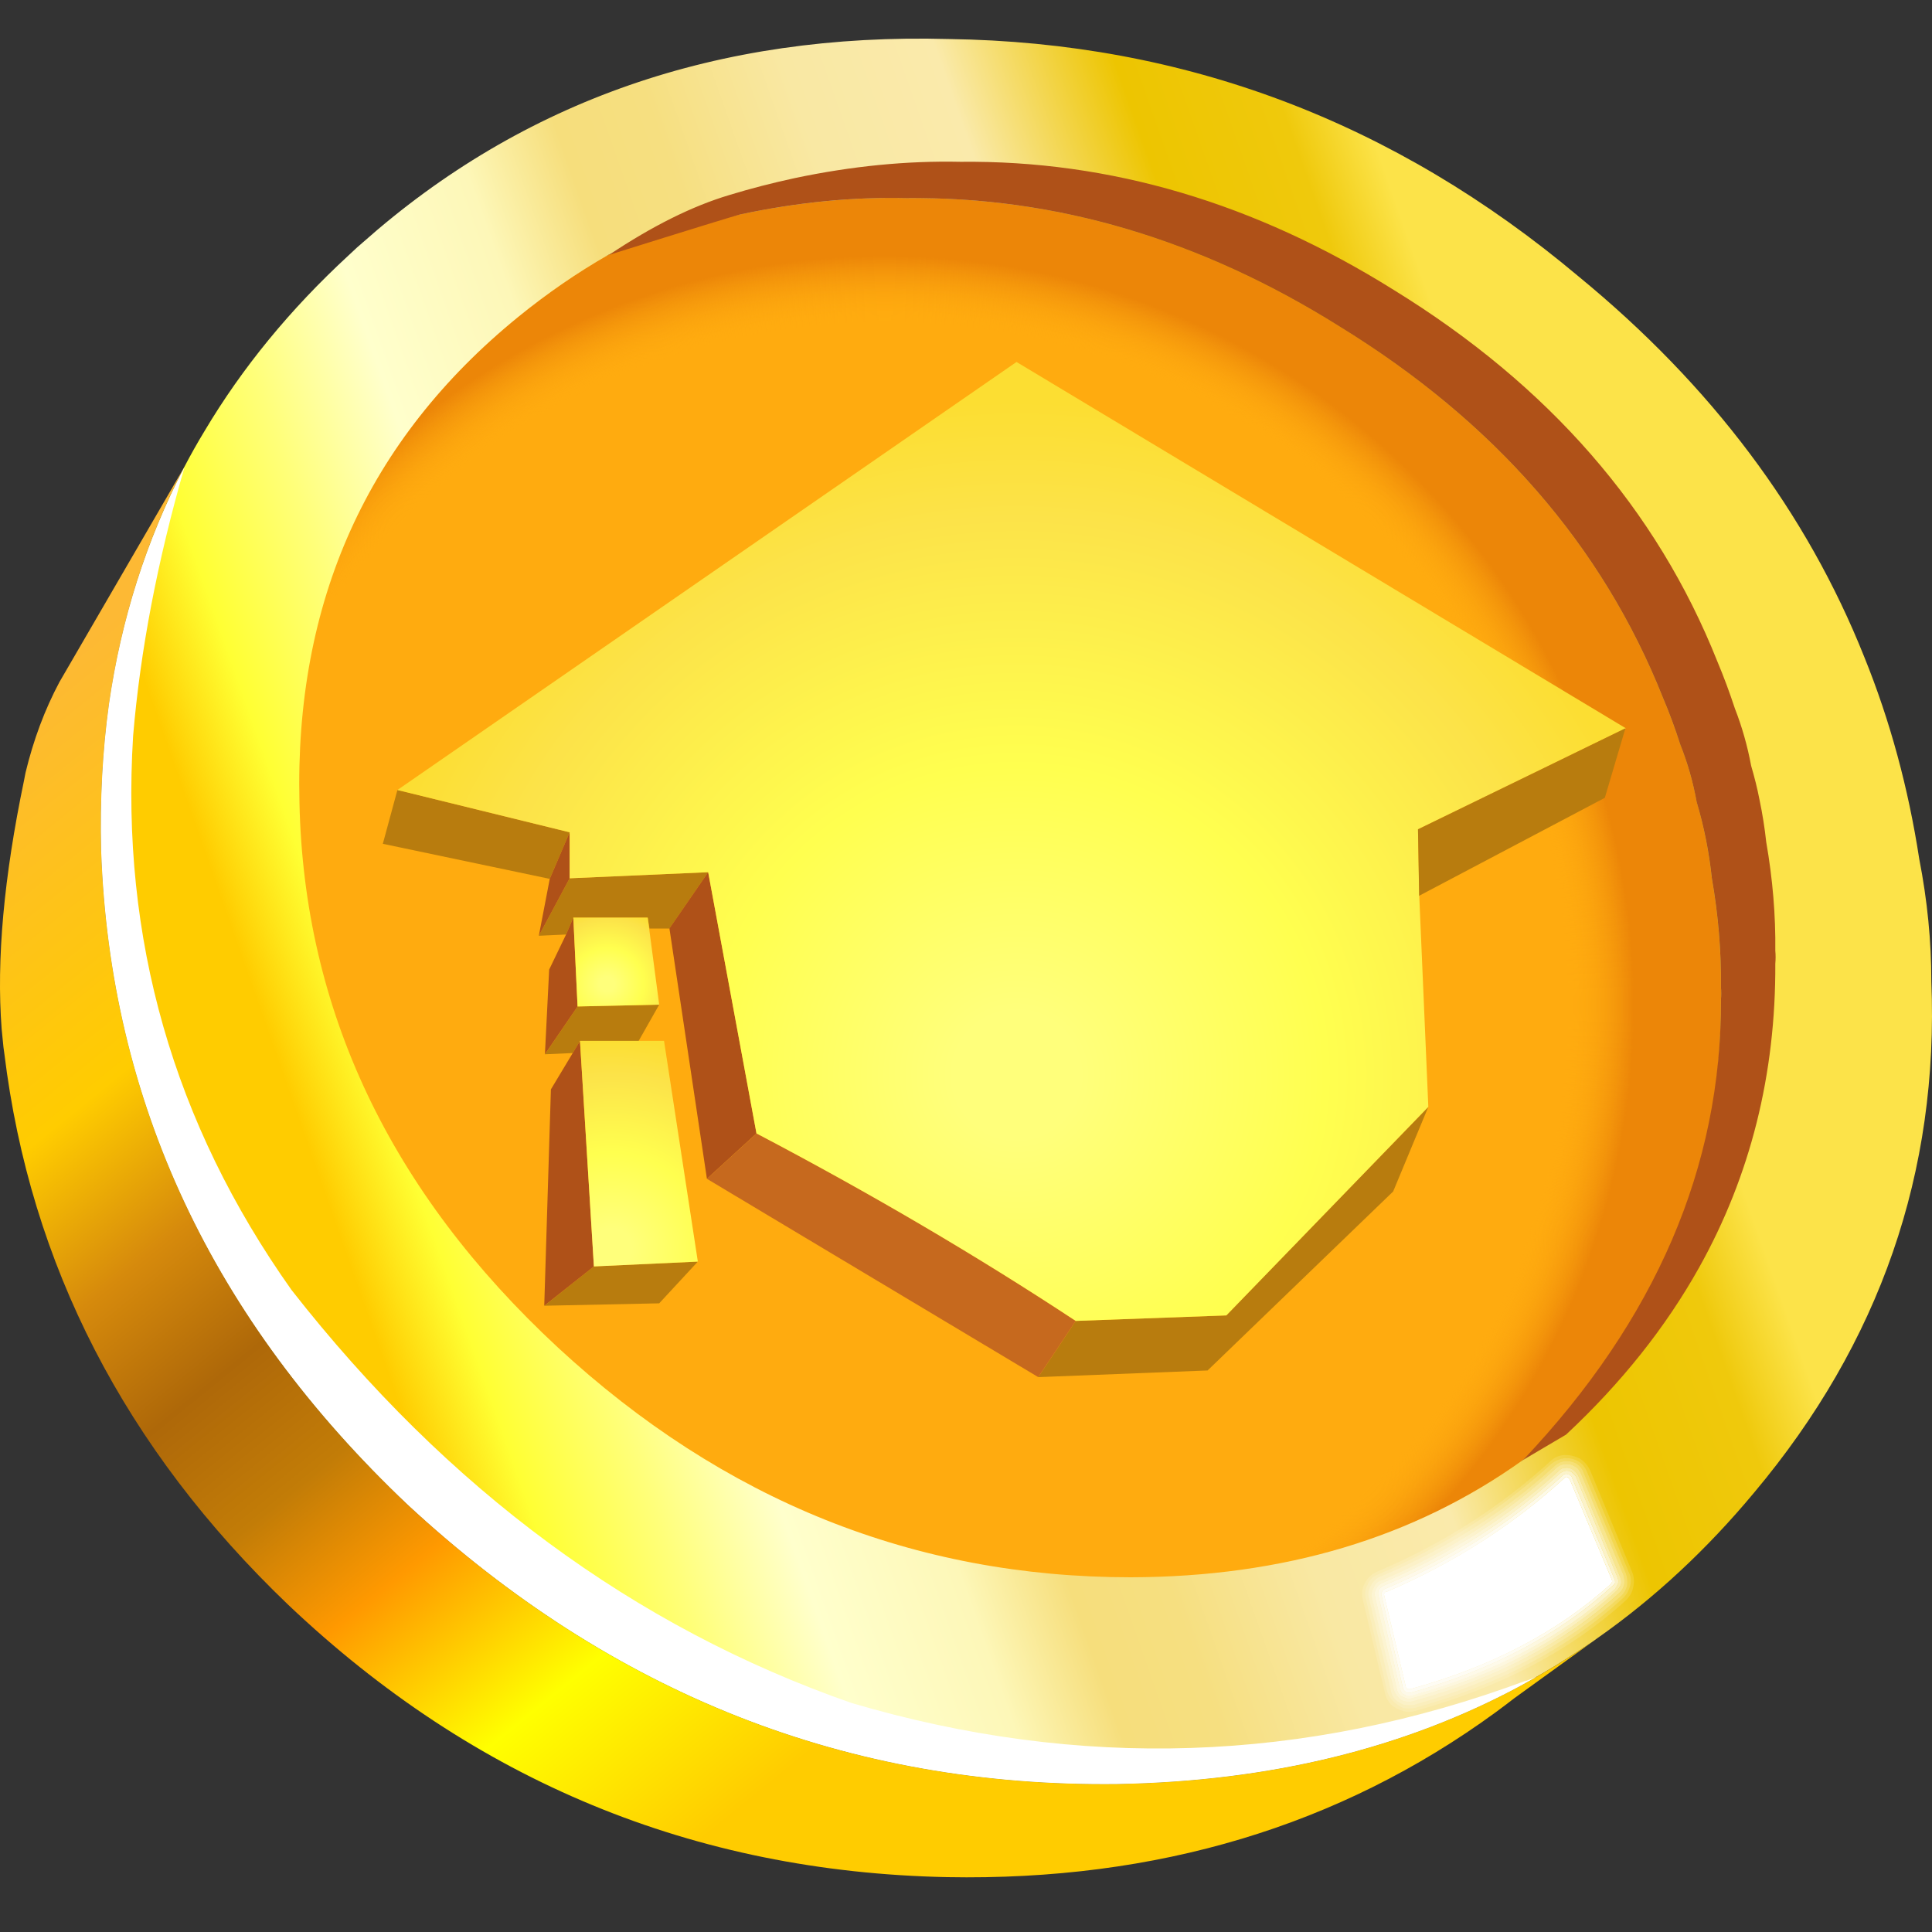 <svg width="20" height="20" viewBox="0 0 20 20" fill="none" xmlns="http://www.w3.org/2000/svg">
<rect x="0" y="0" width="20" height="20" fill="#333333" stroke="none"/>
<g clip-path="url(#clip0_744_9356)">
<path fill-rule="evenodd" clip-rule="evenodd" d="M9.378 2.051C10.93 2.034 12.426 2.476 13.865 3.377C15.472 4.366 16.588 5.647 17.214 7.221C17.281 7.379 17.341 7.542 17.395 7.709C17.471 7.901 17.527 8.099 17.565 8.303C17.64 8.558 17.692 8.821 17.721 9.092C17.788 9.476 17.819 9.852 17.815 10.219C17.819 10.26 17.819 10.304 17.815 10.35C17.823 12.274 17.081 13.918 15.587 15.282C15.376 15.475 15.159 15.654 14.936 15.817C13.774 16.516 12.46 16.853 10.992 16.828C10.734 16.82 10.465 16.801 10.185 16.772C8.145 16.53 6.394 15.672 4.934 14.199C3.623 12.847 2.864 11.285 2.655 9.511C2.639 9.303 2.624 9.109 2.612 8.929C2.591 8.349 2.634 7.788 2.743 7.246C2.922 6.357 3.279 5.52 3.813 4.736C4.263 4.087 4.788 3.539 5.387 3.093C6.064 2.691 6.822 2.4 7.663 2.219C8.255 2.094 8.827 2.038 9.378 2.051Z" fill="#FFAB0F"/>
<path fill-rule="evenodd" clip-rule="evenodd" d="M9.377 2.051C10.93 2.034 12.426 2.476 13.865 3.377C15.472 4.366 16.588 5.647 17.214 7.221C17.281 7.379 17.341 7.542 17.395 7.709C17.471 7.901 17.527 8.099 17.565 8.303C17.64 8.558 17.692 8.821 17.721 9.092C17.788 9.476 17.819 9.852 17.815 10.219C17.819 10.26 17.819 10.304 17.815 10.35C17.823 12.194 17.141 13.782 15.768 15.113C14.64 15.92 13.287 16.325 11.706 16.328C9.467 16.328 7.491 15.535 5.775 13.949C4.038 12.337 3.146 10.457 3.1 8.31C3.049 6.228 3.804 4.552 5.365 3.28C5.665 3.036 5.977 2.821 6.301 2.636C6.728 2.461 7.182 2.323 7.662 2.22C8.255 2.094 8.827 2.038 9.377 2.051Z" fill="url(#paint0_radial_744_9356)"/>
<path fill-rule="evenodd" clip-rule="evenodd" d="M9.378 2.05C8.827 2.038 8.255 2.094 7.663 2.219C7.182 2.322 6.729 2.461 6.301 2.636C5.977 2.821 5.665 3.036 5.365 3.28C3.804 4.551 3.049 6.228 3.1 8.31C3.146 10.457 4.038 12.337 5.775 13.949C7.491 15.535 9.468 16.328 11.706 16.328C13.287 16.324 14.64 15.92 15.768 15.113C17.141 13.782 17.823 12.194 17.815 10.35C17.819 10.304 17.819 10.26 17.815 10.219C17.819 9.851 17.788 9.476 17.721 9.092C17.692 8.821 17.64 8.558 17.565 8.303C17.527 8.099 17.471 7.901 17.396 7.709C17.341 7.542 17.281 7.379 17.214 7.22C16.588 5.647 15.472 4.366 13.865 3.377C12.426 2.476 10.93 2.034 9.378 2.05ZM16.491 16.991C16.444 17.023 16.397 17.054 16.35 17.085C15.011 17.974 13.417 18.435 11.568 18.468C8.785 18.502 6.336 17.538 4.22 15.576C2.196 13.657 1.138 11.4 1.047 8.804C1.034 8.278 1.061 7.773 1.128 7.289C1.255 6.409 1.515 5.591 1.907 4.836C1.973 4.709 2.043 4.585 2.117 4.463C2.507 3.807 3.004 3.201 3.607 2.645C3.638 2.616 3.668 2.588 3.697 2.561C3.716 2.545 3.733 2.529 3.751 2.514C5.411 1.041 7.435 0.338 9.822 0.404C12.259 0.438 14.433 1.257 16.344 2.864C17.717 3.991 18.702 5.303 19.299 6.801C19.566 7.46 19.755 8.157 19.868 8.892C19.952 9.322 19.993 9.743 19.993 10.156C20.073 12.134 19.461 13.899 18.159 15.451C17.668 16.041 17.128 16.543 16.538 16.957L16.491 16.991Z" fill="url(#paint1_linear_744_9356)"/>
<path fill-rule="evenodd" clip-rule="evenodd" d="M16.491 16.991L15.68 17.577C15.613 17.628 15.546 17.68 15.477 17.73C13.866 18.904 11.974 19.472 9.803 19.432C7.183 19.378 4.911 18.439 2.987 16.616C1.293 14.996 0.313 13.093 0.045 10.907C0.042 10.885 0.039 10.863 0.036 10.842L0.017 10.651C-0.038 9.936 0.04 9.079 0.249 8.078L0.264 8C0.346 7.659 0.463 7.346 0.615 7.061L1.907 4.836C1.515 5.591 1.255 6.409 1.128 7.29C1.061 7.774 1.034 8.278 1.047 8.804C1.138 11.4 2.196 13.657 4.22 15.577C6.336 17.538 8.785 18.502 11.568 18.468C13.417 18.435 15.011 17.974 16.35 17.085C16.397 17.054 16.444 17.023 16.491 16.991Z" fill="url(#paint2_linear_744_9356)"/>
<path fill-rule="evenodd" clip-rule="evenodd" d="M9.377 2.051C8.827 2.038 8.255 2.094 7.662 2.22C7.625 2.228 7.172 2.367 6.304 2.639C6.755 2.338 7.17 2.132 7.55 2.019C7.769 1.952 7.994 1.894 8.226 1.844C8.818 1.719 9.39 1.663 9.941 1.675C11.493 1.658 12.989 2.101 14.429 3.002C16.035 3.991 17.151 5.272 17.777 6.845C17.844 7.004 17.904 7.166 17.959 7.333C18.034 7.525 18.09 7.724 18.128 7.928C18.162 8.044 18.192 8.162 18.215 8.282C18.245 8.425 18.268 8.57 18.284 8.717C18.351 9.101 18.382 9.476 18.378 9.843C18.382 9.885 18.382 9.929 18.378 9.975C18.383 11.123 18.12 12.171 17.59 13.12C17.244 13.739 16.785 14.316 16.212 14.851L15.768 15.113C17.14 13.662 17.822 12.075 17.815 10.35C17.819 10.304 17.819 10.261 17.815 10.219C17.819 9.852 17.788 9.476 17.721 9.092C17.692 8.821 17.64 8.558 17.564 8.303C17.527 8.099 17.471 7.901 17.395 7.709C17.341 7.542 17.281 7.379 17.214 7.221C16.588 5.648 15.472 4.366 13.865 3.378C12.426 2.476 10.93 2.034 9.377 2.051Z" fill="#AF5118"/>
<path fill-rule="evenodd" clip-rule="evenodd" d="M16.782 16.396C16.774 16.421 16.759 16.444 16.738 16.465C16.188 16.974 15.482 17.346 14.623 17.579C14.598 17.588 14.575 17.588 14.554 17.579C14.529 17.571 14.508 17.561 14.491 17.548C14.475 17.531 14.464 17.511 14.46 17.485L14.235 16.534C14.226 16.501 14.23 16.471 14.247 16.446C14.26 16.417 14.283 16.396 14.316 16.384C14.996 16.096 15.601 15.712 16.131 15.232C16.152 15.207 16.177 15.195 16.206 15.195C16.231 15.191 16.256 15.197 16.282 15.213C16.306 15.23 16.325 15.251 16.338 15.276L16.77 16.321C16.782 16.346 16.786 16.371 16.782 16.396ZM16.72 16.446C16.732 16.43 16.742 16.411 16.751 16.39C16.755 16.369 16.753 16.348 16.744 16.328L16.313 15.282C16.3 15.265 16.286 15.251 16.269 15.238C16.248 15.226 16.227 15.222 16.206 15.226C16.185 15.23 16.167 15.238 16.15 15.251C15.62 15.739 15.011 16.127 14.322 16.415C14.301 16.423 14.285 16.438 14.272 16.459C14.264 16.48 14.264 16.503 14.272 16.528L14.491 17.479C14.495 17.496 14.504 17.513 14.516 17.529C14.529 17.538 14.543 17.546 14.56 17.554C14.577 17.558 14.594 17.558 14.61 17.554C15.466 17.316 16.169 16.947 16.72 16.446Z" fill="white" fill-opacity="0.624"/>
<path fill-rule="evenodd" clip-rule="evenodd" d="M16.695 16.415C16.707 16.407 16.715 16.397 16.72 16.384C16.72 16.367 16.717 16.355 16.713 16.346L16.275 15.301C16.271 15.284 16.262 15.274 16.25 15.27C16.237 15.262 16.225 15.257 16.212 15.257C16.196 15.257 16.183 15.264 16.175 15.276C15.641 15.764 15.03 16.154 14.341 16.447C14.324 16.451 14.314 16.461 14.31 16.478C14.297 16.486 14.295 16.501 14.303 16.522L14.522 17.473C14.522 17.482 14.529 17.492 14.541 17.505C14.55 17.513 14.558 17.519 14.566 17.523C14.579 17.523 14.591 17.523 14.604 17.523C15.451 17.285 16.148 16.916 16.695 16.415ZM16.72 16.447C16.169 16.947 15.466 17.317 14.61 17.555C14.593 17.559 14.577 17.559 14.56 17.555C14.543 17.546 14.529 17.538 14.516 17.53C14.504 17.513 14.495 17.496 14.491 17.48L14.272 16.528C14.264 16.503 14.264 16.48 14.272 16.459C14.285 16.438 14.301 16.424 14.322 16.415C15.011 16.128 15.62 15.739 16.15 15.251C16.167 15.239 16.185 15.23 16.206 15.226C16.227 15.222 16.248 15.226 16.269 15.239C16.285 15.251 16.3 15.266 16.313 15.283L16.744 16.328C16.753 16.349 16.755 16.37 16.751 16.39C16.742 16.411 16.732 16.43 16.72 16.447Z" fill="white" fill-opacity="0.749"/>
<path fill-rule="evenodd" clip-rule="evenodd" d="M16.782 16.396C16.786 16.372 16.782 16.347 16.77 16.321L16.338 15.276C16.325 15.251 16.306 15.23 16.282 15.213C16.256 15.197 16.232 15.191 16.206 15.195C16.177 15.195 16.152 15.207 16.131 15.232C15.601 15.712 14.996 16.096 14.316 16.384C14.283 16.396 14.26 16.417 14.247 16.447C14.23 16.472 14.226 16.501 14.235 16.534L14.46 17.486C14.464 17.511 14.475 17.532 14.491 17.548C14.508 17.561 14.529 17.571 14.554 17.579C14.575 17.588 14.598 17.588 14.623 17.579C15.482 17.346 16.188 16.974 16.738 16.465C16.759 16.445 16.774 16.422 16.782 16.396ZM16.814 16.403C16.805 16.436 16.791 16.463 16.77 16.484C16.21 16.997 15.497 17.373 14.629 17.611C14.6 17.619 14.57 17.619 14.541 17.611C14.512 17.607 14.489 17.592 14.473 17.567C14.452 17.546 14.437 17.521 14.429 17.492L14.203 16.54C14.195 16.503 14.201 16.467 14.222 16.434C14.235 16.396 14.262 16.371 14.303 16.359C14.979 16.071 15.58 15.685 16.106 15.201C16.131 15.176 16.162 15.161 16.2 15.157C16.237 15.153 16.273 15.161 16.306 15.182C16.335 15.198 16.356 15.226 16.369 15.263L16.807 16.308C16.816 16.338 16.818 16.369 16.814 16.403Z" fill="white" fill-opacity="0.498"/>
<path fill-rule="evenodd" clip-rule="evenodd" d="M16.676 16.396C16.68 16.388 16.684 16.382 16.688 16.378V16.359L16.25 15.314C16.246 15.306 16.24 15.299 16.232 15.295C16.227 15.291 16.223 15.289 16.219 15.289C16.211 15.289 16.202 15.293 16.194 15.301C15.66 15.79 15.046 16.182 14.354 16.478C14.341 16.478 14.335 16.482 14.335 16.491C14.327 16.495 14.325 16.503 14.329 16.515L14.554 17.467C14.554 17.471 14.556 17.475 14.56 17.48C14.565 17.484 14.571 17.486 14.579 17.486C14.583 17.486 14.59 17.486 14.598 17.486C15.437 17.256 16.129 16.893 16.676 16.396ZM16.695 16.415C16.148 16.916 15.451 17.285 14.604 17.523C14.591 17.523 14.579 17.523 14.566 17.523C14.558 17.519 14.55 17.513 14.541 17.505C14.529 17.492 14.523 17.482 14.523 17.473L14.303 16.522C14.295 16.501 14.297 16.486 14.31 16.478C14.314 16.461 14.325 16.451 14.341 16.447C15.03 16.154 15.641 15.764 16.175 15.276C16.183 15.264 16.196 15.257 16.213 15.257C16.225 15.257 16.238 15.261 16.25 15.27C16.263 15.274 16.271 15.284 16.275 15.301L16.713 16.346C16.718 16.355 16.72 16.367 16.72 16.384C16.715 16.396 16.707 16.407 16.695 16.415Z" fill="white" fill-opacity="0.875"/>
<path fill-rule="evenodd" clip-rule="evenodd" d="M16.676 16.397C16.129 16.893 15.437 17.256 14.598 17.486C14.589 17.486 14.583 17.486 14.579 17.486C14.571 17.486 14.564 17.483 14.56 17.479C14.556 17.475 14.554 17.471 14.554 17.467L14.329 16.515C14.324 16.503 14.326 16.495 14.335 16.49C14.335 16.482 14.341 16.478 14.354 16.478C15.046 16.182 15.66 15.789 16.194 15.301C16.202 15.293 16.21 15.289 16.219 15.289C16.223 15.289 16.227 15.291 16.231 15.295C16.239 15.299 16.246 15.305 16.25 15.314L16.688 16.359V16.378C16.684 16.382 16.68 16.388 16.676 16.397Z" fill="white"/>
<path fill-rule="evenodd" clip-rule="evenodd" d="M16.845 16.409C16.836 16.451 16.818 16.486 16.788 16.516C16.225 17.025 15.509 17.402 14.642 17.648C14.604 17.653 14.569 17.653 14.535 17.648C14.498 17.636 14.466 17.617 14.441 17.592C14.416 17.567 14.402 17.536 14.397 17.498L14.172 16.547C14.159 16.501 14.166 16.457 14.191 16.415C14.212 16.374 14.243 16.342 14.285 16.322C14.965 16.038 15.566 15.658 16.087 15.182C16.121 15.149 16.158 15.13 16.2 15.126C16.242 15.122 16.281 15.13 16.319 15.151C16.356 15.176 16.381 15.207 16.394 15.245L16.832 16.29C16.845 16.328 16.849 16.367 16.845 16.409ZM16.814 16.403C16.818 16.369 16.816 16.338 16.807 16.309L16.369 15.264C16.357 15.226 16.336 15.199 16.306 15.182C16.273 15.162 16.238 15.153 16.2 15.157C16.162 15.162 16.131 15.176 16.106 15.201C15.58 15.685 14.979 16.071 14.303 16.359C14.262 16.372 14.235 16.397 14.222 16.434C14.201 16.468 14.195 16.503 14.204 16.541L14.429 17.492C14.437 17.521 14.452 17.546 14.473 17.567C14.489 17.592 14.512 17.607 14.542 17.611C14.571 17.619 14.6 17.619 14.629 17.611C15.497 17.373 16.211 16.998 16.77 16.485C16.791 16.463 16.805 16.436 16.814 16.403Z" fill="white" fill-opacity="0.372"/>
<path fill-rule="evenodd" clip-rule="evenodd" d="M16.876 16.415C16.863 16.461 16.843 16.501 16.813 16.534C16.246 17.056 15.524 17.438 14.648 17.68C14.606 17.688 14.564 17.688 14.523 17.68C14.485 17.663 14.452 17.64 14.422 17.611C14.393 17.581 14.372 17.548 14.36 17.511L14.141 16.559C14.124 16.505 14.13 16.453 14.159 16.403C14.18 16.349 14.218 16.313 14.272 16.296C14.944 16.008 15.541 15.627 16.062 15.151C16.1 15.122 16.143 15.103 16.194 15.095C16.244 15.091 16.292 15.101 16.337 15.126C16.379 15.151 16.411 15.188 16.431 15.239L16.863 16.278C16.884 16.324 16.889 16.37 16.876 16.415ZM16.845 16.409C16.849 16.367 16.845 16.328 16.832 16.29L16.394 15.245C16.381 15.207 16.356 15.176 16.319 15.151C16.281 15.13 16.242 15.122 16.2 15.126C16.158 15.13 16.121 15.149 16.087 15.182C15.566 15.658 14.965 16.038 14.285 16.322C14.243 16.343 14.212 16.374 14.191 16.415C14.166 16.457 14.16 16.501 14.172 16.547L14.397 17.498C14.402 17.536 14.416 17.567 14.441 17.592C14.466 17.617 14.498 17.636 14.535 17.648C14.569 17.653 14.604 17.653 14.642 17.648C15.51 17.402 16.225 17.025 16.788 16.516C16.818 16.486 16.836 16.451 16.845 16.409Z" fill="white" fill-opacity="0.247"/>
<path fill-rule="evenodd" clip-rule="evenodd" d="M16.907 16.428C16.899 16.478 16.874 16.524 16.832 16.566C16.265 17.083 15.539 17.465 14.654 17.711C14.608 17.724 14.564 17.724 14.523 17.711C14.473 17.698 14.431 17.675 14.397 17.642C14.364 17.605 14.343 17.563 14.335 17.517L14.109 16.566C14.093 16.503 14.099 16.444 14.128 16.39C14.157 16.332 14.203 16.29 14.266 16.265C14.934 15.981 15.526 15.604 16.044 15.132C16.085 15.09 16.133 15.067 16.188 15.063C16.246 15.059 16.302 15.072 16.357 15.101C16.402 15.13 16.438 15.172 16.463 15.226L16.895 16.271C16.916 16.321 16.92 16.374 16.907 16.428ZM16.876 16.415C16.889 16.369 16.884 16.323 16.863 16.277L16.432 15.238C16.411 15.188 16.38 15.151 16.338 15.126C16.292 15.101 16.244 15.09 16.194 15.095C16.144 15.103 16.1 15.122 16.062 15.151C15.541 15.627 14.944 16.008 14.272 16.296C14.218 16.313 14.18 16.348 14.16 16.403C14.13 16.453 14.124 16.505 14.141 16.559L14.36 17.511C14.373 17.548 14.393 17.581 14.422 17.611C14.452 17.64 14.485 17.663 14.523 17.68C14.565 17.688 14.606 17.688 14.648 17.68C15.524 17.438 16.246 17.056 16.814 16.534C16.843 16.501 16.864 16.461 16.876 16.415Z" fill="white" fill-opacity="0.122"/>
<path fill-rule="evenodd" clip-rule="evenodd" d="M5.935 9.499L5.86 9.674L5.578 9.687L5.897 9.092L7.331 9.029L6.93 9.612H6.724L6.705 9.499H5.935ZM5.897 8.616L5.691 9.098L3.963 8.735L4.114 8.178L5.897 8.616ZM5.979 10.419L6.824 10.4L6.611 10.776H6.004L5.929 10.901L5.641 10.914L5.979 10.419ZM6.148 13.11L7.224 13.06L6.824 13.492L5.635 13.517L6.148 13.11ZM11.136 13.674L12.695 13.617L14.786 11.458L14.422 12.334L12.501 14.187L10.748 14.256L11.136 13.674Z" fill="#B87C0E"/>
<path fill-rule="evenodd" clip-rule="evenodd" d="M6.93 9.611L7.331 9.029L7.831 11.733L7.318 12.203L6.93 9.611ZM5.897 9.092L5.578 9.687L5.691 9.098L5.897 8.616V9.092ZM5.86 9.674L5.935 9.499L5.979 10.419L5.641 10.913L5.685 10.037L5.86 9.674ZM5.929 10.901L6.004 10.776L6.148 13.11L5.634 13.517L5.703 11.277L5.929 10.901Z" fill="#AF5118"/>
<path fill-rule="evenodd" clip-rule="evenodd" d="M7.832 11.733C9.008 12.351 10.11 12.998 11.136 13.674L10.748 14.256L7.318 12.203L7.832 11.733Z" fill="#C6691E"/>
<path fill-rule="evenodd" clip-rule="evenodd" d="M16.826 7.54L14.679 8.585L14.692 9.273L14.786 11.458L12.695 13.617L11.136 13.674C10.11 12.998 9.008 12.351 7.831 11.733L7.331 9.029L5.897 9.092V8.616L4.114 8.178L10.523 3.747L16.832 7.54H16.826V7.54Z" fill="url(#paint3_radial_744_9356)"/>
<path fill-rule="evenodd" clip-rule="evenodd" d="M6.004 10.775H6.874L7.224 13.06L6.148 13.11L6.004 10.775Z" fill="url(#paint4_radial_744_9356)"/>
<path fill-rule="evenodd" clip-rule="evenodd" d="M6.705 9.499L6.824 10.4L5.979 10.419L5.935 9.499H6.705Z" fill="url(#paint5_radial_744_9356)"/>
<path fill-rule="evenodd" clip-rule="evenodd" d="M14.691 9.273L14.679 8.585L16.826 7.54L16.613 8.259L14.691 9.273Z" fill="#B87C0E"/>
<path fill-rule="evenodd" clip-rule="evenodd" d="M15.79 17.404C15.828 17.39 15.865 17.375 15.903 17.36C15.851 17.39 15.799 17.419 15.746 17.448C14.54 18.099 13.147 18.439 11.568 18.468C8.785 18.501 6.336 17.537 4.22 15.576C2.196 13.657 1.138 11.399 1.047 8.804C1.034 8.278 1.061 7.773 1.128 7.289C1.255 6.409 1.516 5.591 1.91 4.835C1.63 5.807 1.452 6.735 1.378 7.618C1.248 9.717 1.795 11.629 3.018 13.354C4.634 15.419 6.566 16.844 8.814 17.629C11.178 18.327 13.507 18.25 15.8 17.397L15.79 17.404Z" fill="white"/>
</g>
<defs>
<radialGradient id="paint0_radial_744_9356" cx="0" cy="0" r="1" gradientUnits="userSpaceOnUse" gradientTransform="translate(9.158 10.406) scale(9.215)">
<stop offset="0.769" stop-color="#FFAB0F" stop-opacity="0"/>
<stop offset="0.843" stop-color="#EC8608"/>
</radialGradient>
<linearGradient id="paint1_linear_744_9356" x1="3.237" y1="11.992" x2="17.931" y2="6.824" gradientUnits="userSpaceOnUse">
<stop stop-color="#FFCC00"/>
<stop offset="0.059" stop-color="#FFFF33"/>
<stop offset="0.137" stop-color="#FFFF7A"/>
<stop offset="0.216" stop-color="#FFFFCC"/>
<stop offset="0.314" stop-color="#FDF7B8"/>
<stop offset="0.38" stop-color="#F6DE7C"/>
<stop offset="0.443" stop-color="#F6DF80"/>
<stop offset="0.537" stop-color="#F9E8A3"/>
<stop offset="0.635" stop-color="#FAEAAB"/>
<stop offset="0.745" stop-color="#EDC501"/>
<stop offset="0.839" stop-color="#EFC90C"/>
<stop offset="0.89" stop-color="#FCE349"/>
</linearGradient>
<linearGradient id="paint2_linear_744_9356" x1="11.323" y1="18.823" x2="1.212" y2="6.373" gradientUnits="userSpaceOnUse">
<stop offset="0.149" stop-color="#FFCC00"/>
<stop offset="0.282" stop-color="#FFFF00"/>
<stop offset="0.404" stop-color="#FF9900"/>
<stop offset="0.49" stop-color="#C27C07"/>
<stop offset="0.577" stop-color="#AE6809"/>
<stop offset="0.667" stop-color="#D68A0C"/>
<stop offset="0.769" stop-color="#FFCC00"/>
<stop offset="1" stop-color="#FDB934"/>
</linearGradient>
<radialGradient id="paint3_radial_744_9356" cx="0" cy="0" r="1" gradientUnits="userSpaceOnUse" gradientTransform="translate(10.523 11.12) scale(7.256 7.256)">
<stop offset="0.09" stop-color="#FFFF7B"/>
<stop offset="0.439" stop-color="#FFFF4F"/>
<stop offset="0.792" stop-color="#FCE349"/>
<stop offset="0.957" stop-color="#FCDE32"/>
</radialGradient>
<radialGradient id="paint4_radial_744_9356" cx="0" cy="0" r="1" gradientUnits="userSpaceOnUse" gradientTransform="translate(6.336 12.922) scale(2.263)">
<stop offset="0.09" stop-color="#FFFF7B"/>
<stop offset="0.439" stop-color="#FFFF4F"/>
<stop offset="0.792" stop-color="#FCE349"/>
<stop offset="0.957" stop-color="#FCDE32"/>
</radialGradient>
<radialGradient id="paint5_radial_744_9356" cx="0" cy="0" r="1" gradientUnits="userSpaceOnUse" gradientTransform="translate(6.286 10.187) scale(0.851)">
<stop offset="0.09" stop-color="#FFFF7B"/>
<stop offset="0.439" stop-color="#FFFF4F"/>
<stop offset="0.792" stop-color="#FCE349"/>
<stop offset="0.957" stop-color="#FCDE32"/>
</radialGradient>
<clipPath id="clip0_744_9356">
<rect width="20" height="20" fill="white"/>
</clipPath>
</defs>
</svg>
